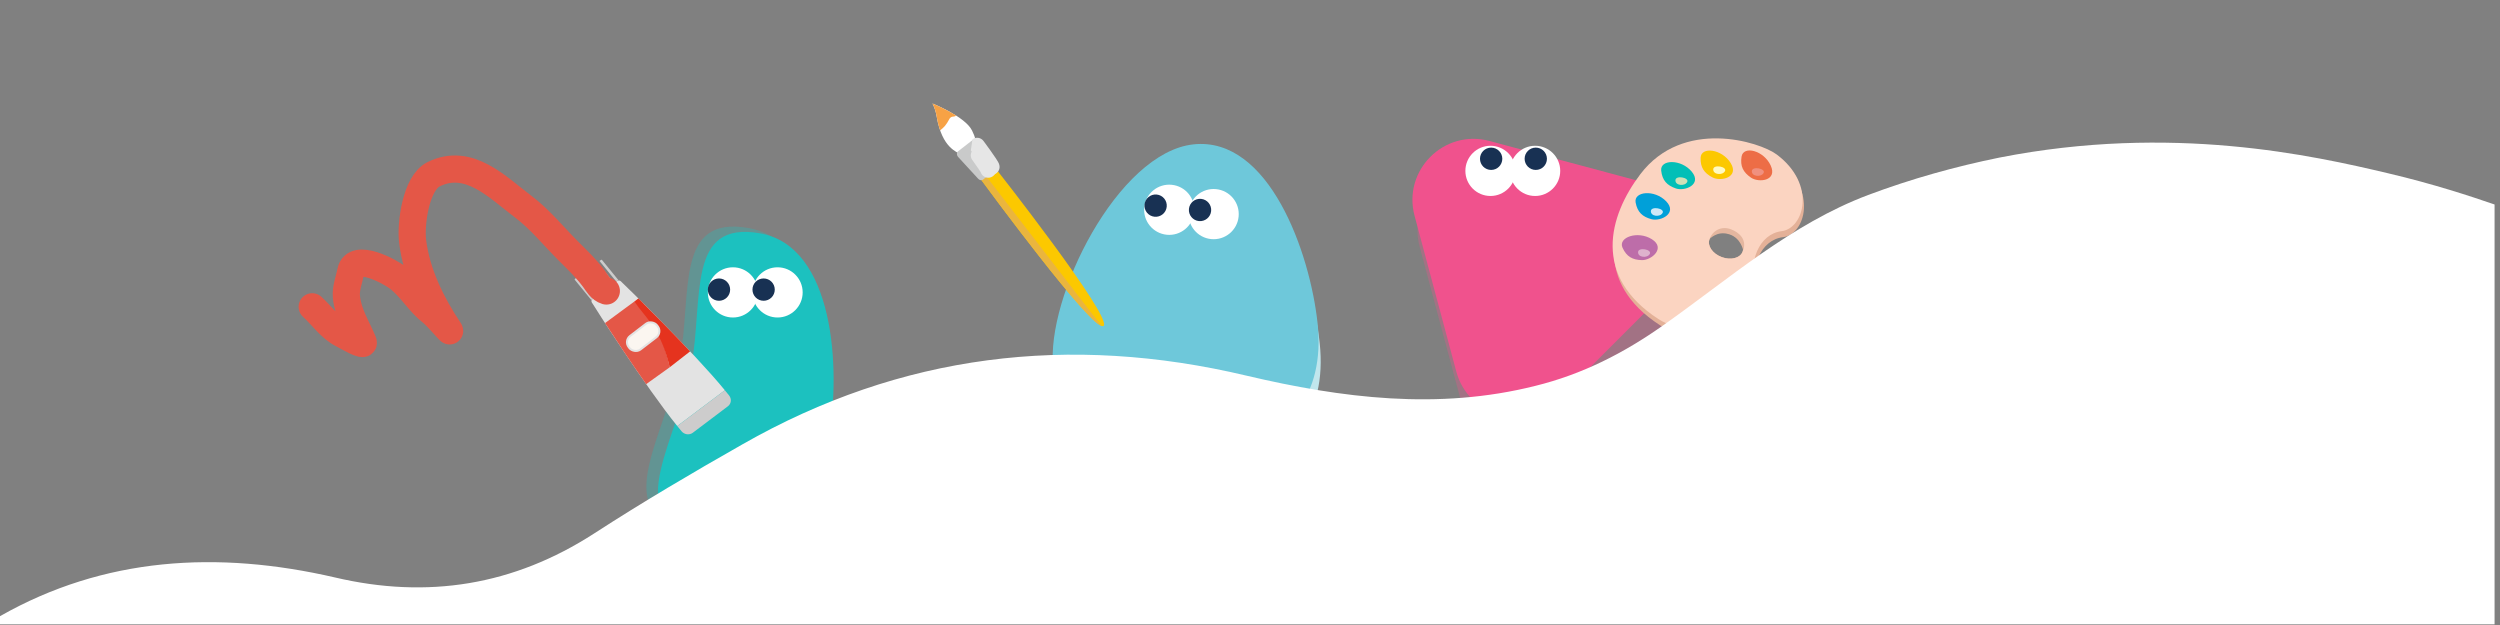 <svg width="368" height="92" viewBox="0 0 368 92" fill="none" xmlns="http://www.w3.org/2000/svg">
<rect x="0" y="0" width="368" height="92" fill="#808080" stroke="none"/>
<path d="M194.266 50.574C195.372 61.01 190.037 68.257 178.91 69.437C167.783 70.617 156.448 67.535 155.341 57.1C154.235 46.664 164.871 25.367 175.998 24.187C187.126 23.007 193.159 40.139 194.266 50.574Z" fill="#C0E6ED"/>
<path d="M193.954 47.636C195.061 58.072 189.726 65.319 178.598 66.499C167.471 67.679 156.136 64.597 155.03 54.161C153.923 43.726 164.56 22.429 175.687 21.249C186.814 20.069 192.847 37.2 193.954 47.636Z" fill="#6EC8DA"/>
<circle cx="172.11" cy="30.878" r="3.695" transform="rotate(5.58 172.11 30.878)" fill="white"/>
<circle cx="170.107" cy="30.27" r="1.642" transform="rotate(5.58 170.107 30.27)" fill="#183153"/>
<circle cx="178.648" cy="31.517" r="3.695" transform="rotate(5.58 178.648 31.517)" fill="white"/>
<circle cx="176.645" cy="30.909" r="1.642" transform="rotate(5.58 176.645 30.909)" fill="#183153"/>
<path d="M141.241 22.678C140.963 22.323 138.683 21.894 137.883 17.177C137.764 16.474 137.591 15.899 137.263 15.237C137.263 15.237 142.089 17.162 143.086 19.217C144.085 21.273 143.542 21.381 142.848 21.89C142.153 22.4 141.241 22.678 141.241 22.678L141.241 22.678Z" fill="white"/>
<path d="M137.884 17.177C138.016 17.958 138.189 18.62 138.387 19.185C138.993 18.716 139.248 18.444 139.787 17.455C139.795 17.442 139.803 17.428 139.813 17.416C140.104 17.058 140.405 17.224 140.586 17.108C140.643 17.08 140.702 17.053 140.76 17.026C139.114 15.976 137.264 15.238 137.264 15.238C137.592 15.899 137.765 16.475 137.884 17.178L137.884 17.177Z" fill="#F7A245"/>
<path d="M144.271 26.256C144.271 26.256 161.006 49.094 162.436 47.977C163.913 46.824 146.39 24.575 146.39 24.575C146.39 24.575 144.98 25.694 144.271 26.256Z" fill="#FCC800"/>
<path fill-rule="evenodd" clip-rule="evenodd" d="M162.128 47.977L145.211 26.001L144.491 26.555C146.365 29.099 159.631 47.029 162.128 47.977Z" fill="#EAB53E"/>
<path d="M146.516 25.031L144.694 26.445C144.483 26.609 144.142 26.525 143.937 26.259L141.002 23.064C140.796 22.798 140.8 22.447 141.011 22.284L143.407 20.424C143.618 20.26 143.959 20.344 144.164 20.61L146.525 24.251C146.73 24.517 146.726 24.868 146.515 25.031L146.516 25.031Z" fill="#C9CACA"/>
<path fill-rule="evenodd" clip-rule="evenodd" d="M143.147 20.507C143.661 20.125 144.386 20.232 144.767 20.746L143.838 21.436C144.767 20.746 144.767 20.746 144.767 20.746L144.792 20.779L144.859 20.87C144.918 20.949 145.001 21.062 145.1 21.198C145.299 21.47 145.566 21.837 145.835 22.216C146.103 22.592 146.379 22.987 146.594 23.314C146.7 23.476 146.8 23.633 146.879 23.77C146.918 23.837 146.959 23.913 146.996 23.991C146.997 23.991 146.997 23.992 146.998 23.994C147.021 24.042 147.097 24.203 147.127 24.401C147.221 25.034 146.786 25.623 146.153 25.718C145.592 25.802 145.065 25.469 144.887 24.952C144.883 24.945 144.878 24.936 144.873 24.927C144.828 24.848 144.756 24.734 144.659 24.587C144.468 24.296 144.211 23.927 143.948 23.558C143.687 23.191 143.427 22.833 143.232 22.566C143.134 22.433 143.053 22.322 142.996 22.245L142.931 22.157L142.908 22.127" fill="#E6E6E6"/>
<path fill-rule="evenodd" clip-rule="evenodd" d="M143.378 21.924C143.896 21.55 144.62 21.667 144.994 22.185C145.302 22.611 145.657 23.111 145.942 23.532C146.083 23.741 146.215 23.944 146.317 24.113C146.368 24.196 146.419 24.286 146.463 24.373C146.464 24.375 146.465 24.377 146.466 24.379C146.492 24.43 146.585 24.614 146.618 24.834C146.713 25.467 146.277 26.056 145.644 26.151C145.084 26.235 144.557 25.902 144.379 25.385C144.369 25.366 144.354 25.341 144.333 25.307C144.262 25.189 144.156 25.026 144.023 24.829C143.759 24.438 143.42 23.961 143.117 23.541C142.743 23.023 142.859 22.299 143.378 21.924ZM144.395 25.414C144.406 25.437 144.402 25.433 144.392 25.409C144.393 25.411 144.394 25.413 144.395 25.414Z" fill="#E6E6E6"/>
<path d="M230.168 63.269C225.269 68.168 216.904 65.927 215.111 59.234L208.972 36.323C207.179 29.631 213.302 23.507 219.994 25.3L242.906 31.439C249.598 33.232 251.84 41.597 246.941 46.496L230.168 63.269Z" fill="#F0528D" fill-opacity="0.3"/>
<path d="M229.423 58.721C224.524 63.62 216.158 61.378 214.365 54.686L208.226 31.774C206.433 25.082 212.557 18.959 219.249 20.752L242.161 26.891C248.853 28.684 251.094 37.049 246.195 41.948L229.423 58.721Z" fill="#F0528D"/>
<circle cx="219.399" cy="25.153" r="3.695" fill="white"/>
<circle cx="219.497" cy="23.372" r="1.642" fill="#183153"/>
<circle cx="225.969" cy="25.153" r="3.695" fill="white"/>
<circle cx="226.066" cy="23.372" r="1.642" fill="#183153"/>
<path d="M261.728 23.627C259.21 21.741 247.943 18.226 241.649 26.534C236.968 32.713 234.569 41.561 244.34 47.866C249.825 51.405 260.143 48.358 258.723 43.883C257.303 39.409 259.195 35.303 262.458 34.913C265.721 34.523 267.649 28.064 261.728 23.627ZM256.507 37.05C256.155 37.989 254.78 38.343 253.435 37.84C252.09 37.338 251.285 36.169 251.637 35.23C251.989 34.291 253.364 33.937 254.709 34.439C256.054 34.942 256.859 36.111 256.507 37.05Z" fill="#E4B198"/>
<path d="M261.532 22.741C259.015 20.855 247.748 17.34 241.454 25.648C236.772 31.827 234.373 40.675 244.145 46.98C249.63 50.52 259.948 47.472 258.528 42.998C257.108 38.523 258.999 34.417 262.263 34.027C265.526 33.637 267.453 27.179 261.532 22.741ZM256.507 37.05C256.155 37.989 254.78 38.343 253.435 37.84C252.09 37.338 251.285 36.169 251.637 35.23C251.989 34.291 253.364 33.937 254.709 34.439C256.054 34.942 256.859 36.11 256.507 37.05Z" fill="#FBD4C1"/>
<path d="M254.611 34.51C256.256 35.064 256.59 36.829 256.591 36.825C257.144 35.349 256.122 34.244 254.778 33.742C253.433 33.239 252.137 33.898 251.68 35.116C251.597 35.337 252.658 33.852 254.611 34.51Z" fill="#E4B69F"/>
<path d="M256.36 23.042C256.628 21.389 259.642 22.14 260.655 24.38C261.668 26.621 258.893 26.933 257.746 26.148C256.599 25.363 256.129 24.468 256.36 23.042H256.36Z" fill="#ED6D46"/>
<path d="M250.33 23.218C250.387 21.544 253.471 21.909 254.759 24.004C256.048 26.1 253.334 26.758 252.097 26.124C250.86 25.489 250.28 24.66 250.33 23.217L250.33 23.218Z" fill="#FCC800"/>
<path d="M244.527 25.115C244.345 23.45 247.45 23.374 249.023 25.265C250.597 27.156 248.005 28.194 246.69 27.741C245.375 27.288 244.683 26.55 244.527 25.114L244.527 25.115Z" fill="#02BFB7"/>
<path d="M240.764 29.808C240.462 28.161 243.552 27.859 245.259 29.631C246.967 31.403 244.457 32.626 243.112 32.27C241.768 31.914 241.025 31.228 240.764 29.808H240.764Z" fill="#00A0D9"/>
<path d="M238.834 36.461C238.146 34.934 241.074 33.903 243.156 35.215C245.238 36.528 243.095 38.315 241.704 38.29C240.314 38.266 239.427 37.778 238.834 36.461Z" fill="#BD6DA9"/>
<path d="M257.872 25.186C257.908 24.414 259.957 24.801 259.6 25.462C259.242 26.123 257.834 26.001 257.872 25.186Z" fill="#F0907F"/>
<path d="M252.188 24.916C252.224 24.144 254.273 24.53 253.915 25.191C253.558 25.853 252.149 25.73 252.188 24.916Z" fill="#FFFAC2"/>
<path d="M246.623 26.522C246.659 25.749 248.708 26.136 248.351 26.797C247.993 27.459 246.585 27.336 246.623 26.522Z" fill="#CFE0B7"/>
<path d="M243.008 31.066C243.044 30.294 245.093 30.681 244.735 31.342C244.378 32.003 242.969 31.881 243.008 31.066Z" fill="#CFE8F7"/>
<path d="M241.124 37.105C241.16 36.333 243.209 36.72 242.851 37.38C242.494 38.042 241.085 37.919 241.124 37.105Z" fill="#DEB2CD"/>
<path d="M120.294 63.683C118.482 73.917 111.435 79.353 100.559 77.427C89.683 75.501 98.257 63.434 100.069 53.2C101.881 42.966 99.329 31.642 110.205 33.568C121.081 35.493 122.106 53.449 120.294 63.683Z" fill="#1CC1BF" fill-opacity="0.3"/>
<path d="M121.992 64.466C120.18 74.7 113.134 80.135 102.258 78.21C91.382 76.284 99.956 64.216 101.768 53.982C103.58 43.748 101.028 32.424 111.904 34.35C122.78 36.276 123.804 54.232 121.992 64.466Z" fill="#1CC1BF"/>
<circle cx="107.888" cy="43.041" r="3.695" fill="white"/>
<circle cx="105.835" cy="42.631" r="1.642" fill="#183153"/>
<circle cx="114.457" cy="43.041" r="3.695" fill="white"/>
<circle cx="112.404" cy="42.631" r="1.642" fill="#183153"/>
<path fill-rule="evenodd" clip-rule="evenodd" d="M89.191 42.584L88.884 42.809L87.189 44.05C87.189 44.05 86.856 44.246 87.254 44.732C87.246 44.775 95.085 57.058 99.695 62.711L103.054 60.185L103.358 59.956L106.697 57.444C102.112 51.822 91.605 41.583 91.561 41.579C91.165 41.096 90.881 41.348 90.881 41.348L89.191 42.584Z" fill="#E3E3E3"/>
<path fill-rule="evenodd" clip-rule="evenodd" d="M84.694 41C84.638 41.04 84.601 41.093 84.579 41.15L87.035 44.161L87.342 43.936L84.853 40.884L84.694 41ZM87.652 43.711L87.96 43.486L85.471 40.434L85.161 40.66L87.652 43.711ZM88.267 43.26L88.576 43.034L86.089 39.984L85.779 40.209L88.267 43.26ZM88.883 42.809L89.191 42.584L86.703 39.535L86.396 39.759L88.883 42.809ZM89.5 42.358L89.806 42.134L87.322 39.086L87.014 39.311L89.5 42.358ZM90.112 41.908L90.421 41.684L87.937 38.638L87.629 38.862L90.112 41.908ZM90.727 41.46L91.034 41.236L88.585 38.231C88.519 38.237 88.458 38.259 88.403 38.298L88.245 38.414L90.727 41.46Z" fill="#CCCCCC"/>
<path fill-rule="evenodd" clip-rule="evenodd" d="M99.694 62.711L100.317 63.474C100.73 63.98 101.476 64.082 101.982 63.7L107.15 59.8C107.653 59.421 107.726 58.707 107.315 58.203L106.696 57.444L99.694 62.711Z" fill="#CDCCCC"/>
<path fill-rule="evenodd" clip-rule="evenodd" d="M89.061 47.556C90.573 49.881 92.844 53.308 95.115 56.546L98.583 54.061C97.894 50.617 95.958 45.907 93.977 43.941L89.061 47.556Z" fill="#E45747"/>
<path fill-rule="evenodd" clip-rule="evenodd" d="M94.653 46.063C94.21 45.514 93.79 44.991 93.415 44.416L93.977 43.941C95.958 45.907 98.869 48.84 101.585 51.723L98.583 54.061C97.545 49.654 95.999 47.734 94.653 46.063Z" fill="#E5331E"/>
<rect x="91.827" y="50.16" width="5.256" height="2.509" rx="1.15" transform="rotate(-37.48 91.827 50.16)" fill="#FBF6F0" stroke="#E3E3E3" stroke-width="0.3"/>
<path d="M89.254 42.836C88.366 42.565 87.963 41.761 87.448 41.057C86.338 39.539 84.943 38.232 83.619 36.904C81.383 34.661 79.487 32.272 76.955 30.371C73.254 27.593 69.02 23.077 63.819 25.655C61.226 26.941 60.423 32.93 60.736 35.515C61.308 40.239 63.561 44.785 66.158 48.652C66.472 49.118 64.29 46.551 63.593 46.012C61.699 44.547 60.574 42.471 58.745 41.005C57.407 39.932 52.196 37.166 51.645 39.919C51.414 41.073 50.885 42.448 50.986 43.607C51.211 46.181 52.513 48.054 53.465 50.346C53.813 51.184 50.881 49.444 50.456 49.232C48.621 48.318 47.442 46.504 45.956 45.161" stroke="#E45747" stroke-width="4" stroke-linecap="round"/>
<path d="M0 91.9H360.7H367.2V90.9V30.1C363.7 28.9 358.3 27.1 351.5 25.5C340.5 22.9 319.7 18.2 294.3 23.2C287.9 24.5 281.4 26.3 275 28.7C263.6 33 254.6 41 244.8 47.9C239 52 232.9 55.1 226 56.8C211.7 60.4 197.5 58.6 183.5 55.3C157.4 49.1 132.6 52.1 109.3 65.4C101.9 69.6 94.6 73.9 87.5 78.5C75.6 86.2 62.9 88.2 49.3 85C32 81 15.3 82 0 90.7C61.1 90.7 122 90.7 182.9 90.7H0V91.9Z" fill="white"/>
</svg>

